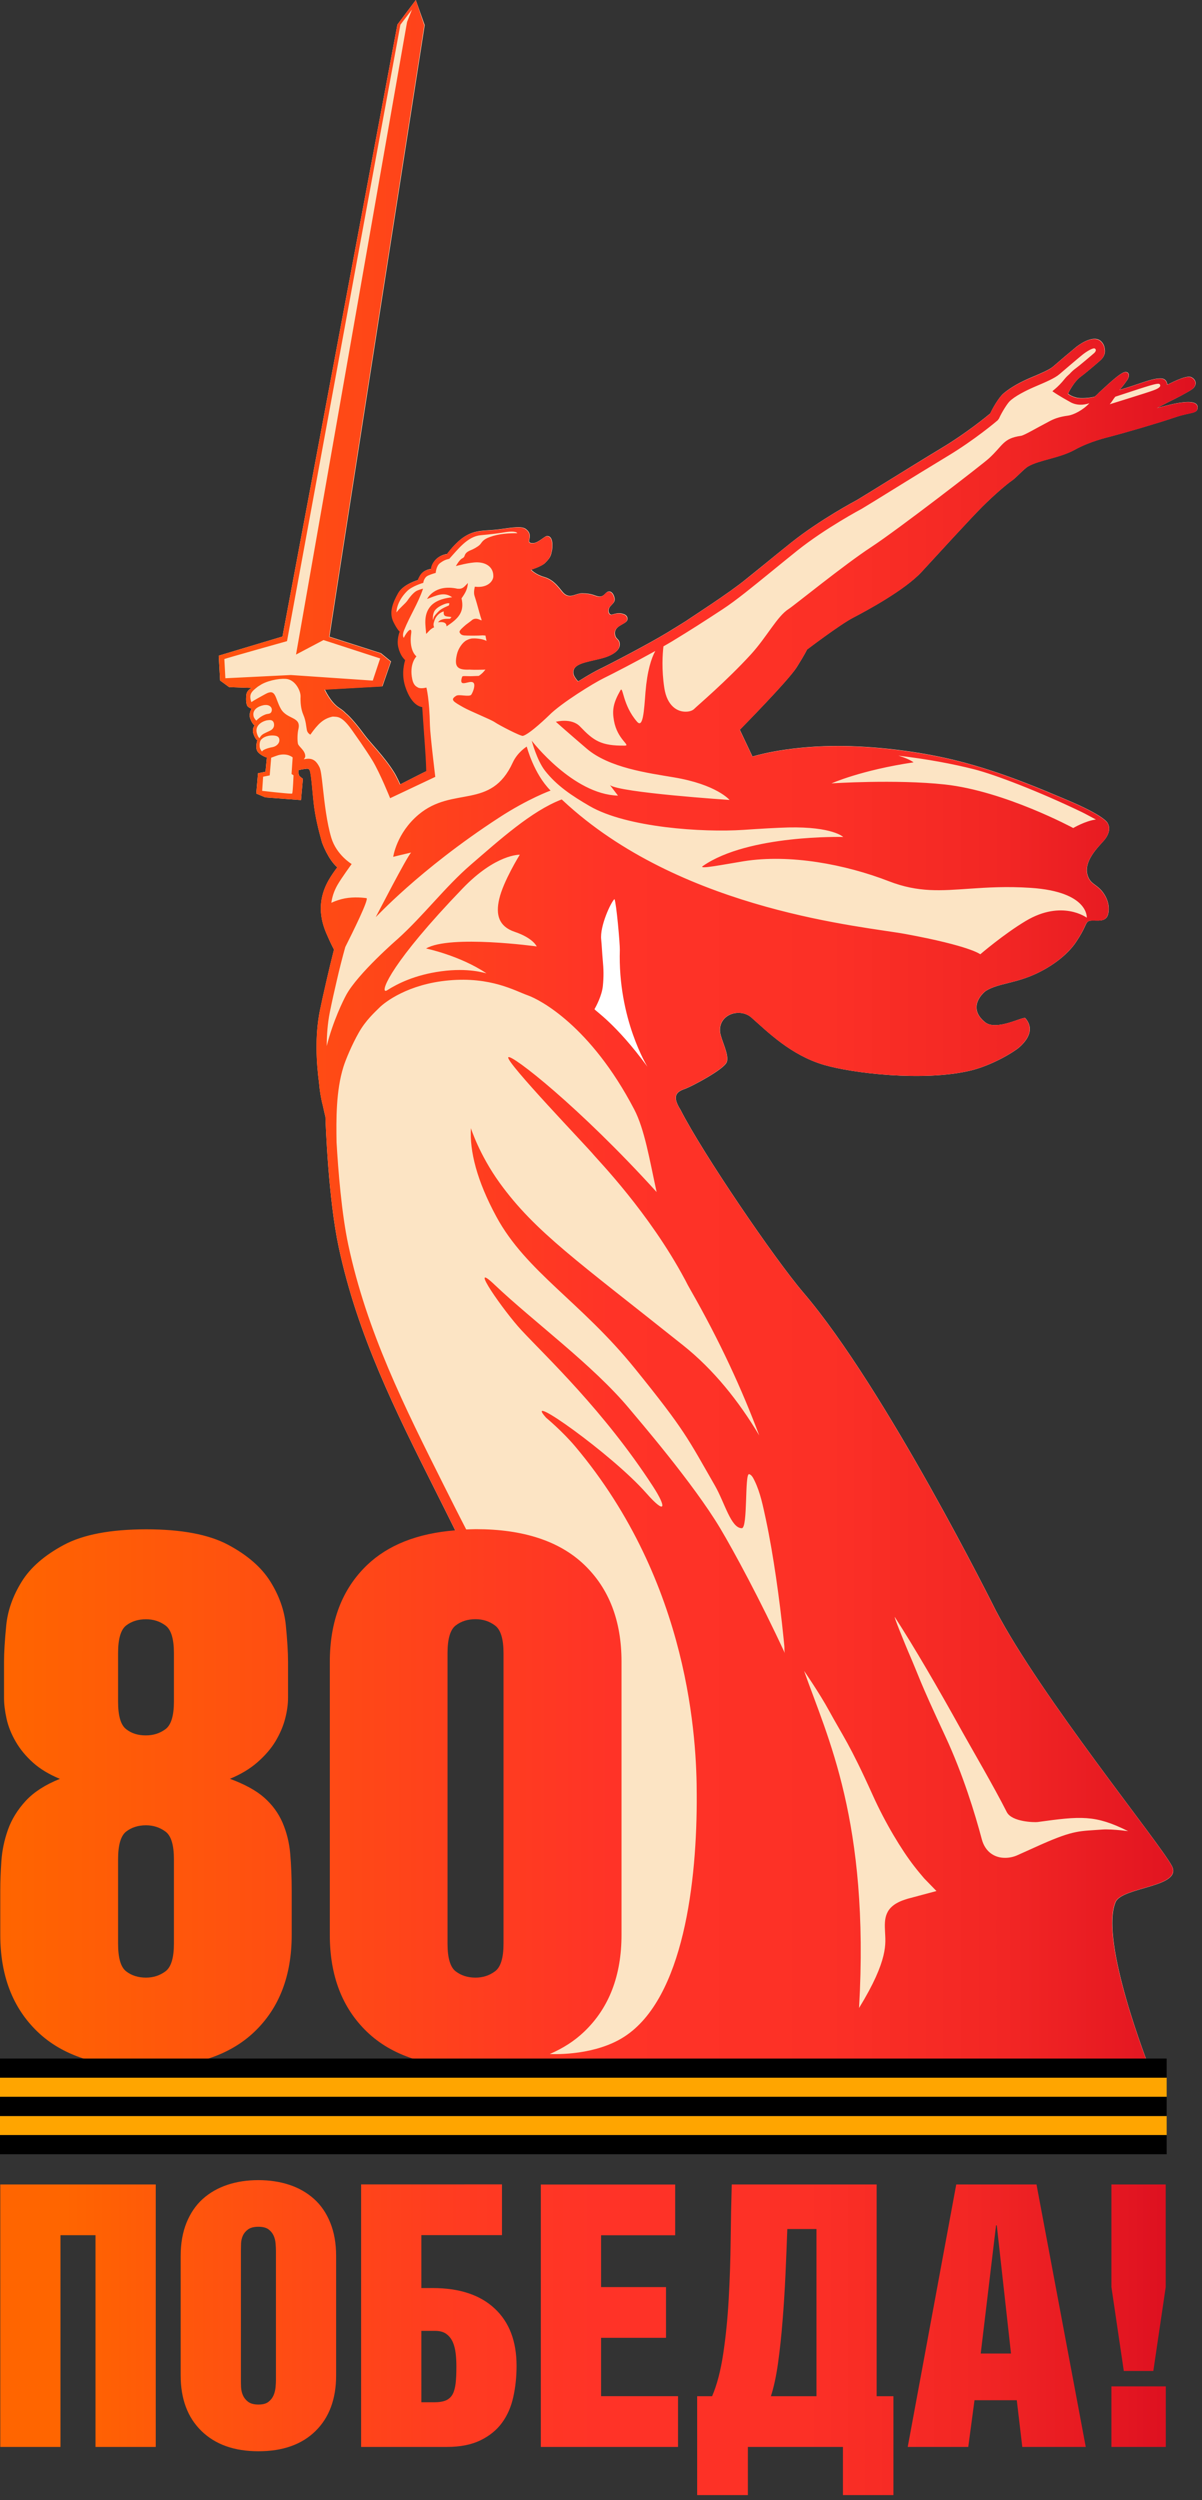 <?xml version="1.0" encoding="utf-8"?>
<!-- Generator: Adobe Illustrator 28.4.1, SVG Export Plug-In . SVG Version: 6.00 Build 0)  -->
<svg version="1.1" id="Layer_1" xmlns="http://www.w3.org/2000/svg" xmlns:xlink="http://www.w3.org/1999/xlink" x="0px" y="0px"
	 viewBox="0 0 164 341" style="enable-background:new 0 0 164 341;" xml:space="preserve">
<rect x="0" y="0" width="164" height="341" fill="#333333" stroke="none"/>
<style type="text/css">
	.st0{fill:#FCE4C4;}
	
		.st1{clip-path:url(#SVGID_00000049200412498177759530000010655395848509783183_);fill:url(#SVGID_00000178923669984881964340000005500985894716536241_);}
	
		.st2{clip-path:url(#SVGID_00000038382909919170652000000018087238974350256269_);fill:url(#SVGID_00000074419495015581603350000000441493125456215230_);}
	.st3{fill:#FFA500;}
	.st4{fill:#FFFFFF;}
</style>
<g>
	<g>
		<path class="st0" d="M157.88,55.64c0.64-0.34,1.21-0.63,1.43-0.75c0.86-0.43,1.63-0.81,2.02-1.03c1.25-0.69,1.61-0.87,1.77-1.36
			c0.13-0.41-0.09-0.84-0.56-1.06c-0.78-0.36-3.25,1.08-3.26,1.01c-0.06-0.47-0.32-0.84-0.93-0.84c-0.71-0.01-1.61,0.26-2.92,0.71
			c-1.2,0.41-2.39,0.78-2.66,0.85c0.67-0.8,0.86-1.1,0.86-1.1s0.64-0.73,0.3-1.19c-0.09-0.12-0.32-0.2-0.58-0.1
			c-0.57,0.2-1.6,1.1-3.36,2.73c-0.22,0.21-0.32,0.37-0.66,0.6c-0.66,0.17-1.89,0.28-2.53,0.1c-0.51-0.14-0.85-0.33-1.08-0.52
			c0.03-0.04,0.73-1.59,1.79-2.36c0.68-0.49,2.56-2.11,2.72-2.27c0.65-0.67,0.55-1.21,0.49-1.57c-0.06-0.43-0.3-0.82-0.63-1.06
			c-1.13-0.78-3.09,0.76-3.31,0.94c-0.45,0.36-2.5,2.1-3.14,2.66c-0.46,0.4-1.8,0.97-2.68,1.34l-0.52,0.22
			c-1.1,0.48-2.49,1.19-3.52,2.07c-0.7,0.6-1.55,2.15-1.81,2.73c-0.58,0.48-3.28,2.69-6.55,4.66c-2.47,1.49-5.1,3.12-7.38,4.53
			c-1.7,1.05-3.2,1.98-4.26,2.62c-0.2,0.11-5,2.65-8.97,5.81c-1.21,0.96-2.38,1.92-3.51,2.84c-0.94,0.76-1.81,1.47-2.65,2.14
			c-2.34,1.93-7.64,5.31-8.22,5.73c-0.78,0.49-1.6,0.99-2.53,1.56c-2.5,1.52-7.79,4.28-9.26,4.99c-0.58,0.28-1.61,0.86-2.75,1.58
			c-0.04,0.02-0.08,0.04-0.12,0.06l-0.03,0.02c-0.3-0.32-0.59-0.76-0.63-1.03c-0.22-1.4,1.73-1.57,3.81-2.1
			c1.39-0.35,2.51-1.03,2.51-1.88c-0.01-0.79-0.48-0.67-0.62-1.25c-0.34-1.34,1.4-1.46,1.64-2.08c0.08-0.22,0.05-0.66-0.5-0.84
			c-0.55-0.18-0.82-0.15-1.58,0.07c-0.4,0.12-0.7-0.62-0.22-1.14c0.48-0.51,0.69-0.67,0.54-1.23c-0.22-0.77-0.69-0.89-0.98-0.71
			c-0.29,0.18-0.53,0.69-1.12,0.62c-0.59-0.07-0.85-0.43-2.32-0.44c-0.87,0-1.57,0.76-2.42,0.04c-0.51-0.44-1.2-1.83-2.75-2.27
			c-1.19-0.34-1.76-0.99-1.76-0.99s1.45-0.46,1.9-0.92c0.85-0.85,0.78-1.08,0.93-1.67c0.06-0.25,0.3-2.13-0.74-1.99
			c-0.26,0.04-1.17,0.91-1.76,0.95c-0.59,0.04-0.68-0.15-0.59-0.47c0.19-0.71-0.01-1.11-0.5-1.47c-0.68-0.49-2.52-0.04-4.1,0.12
			c-1.56,0.16-2.77,0.01-4.23,0.94c-1.26,0.8-2.38,2.37-2.38,2.37s-1.12,0.08-1.81,1.09c-0.35,0.51-0.35,0.95-0.35,0.95
			s-1.04,0.04-1.54,0.94c-0.27,0.5-0.26,0.57-0.26,0.57s-2,0.55-2.69,1.78c-0.75,1.34-1.27,2.67-0.6,3.98
			c0.56,1.09,0.83,1.25,0.83,1.25s-0.46,1.07-0.19,2.16c0.3,1.23,0.85,1.62,0.93,1.74c-0.08,0.28-0.57,1.83,0.02,3.62
			c0.91,2.77,2.31,2.77,2.31,2.77s0.21,3.32,0.37,5.33c0.15,2.01,0.19,3.42,0.19,3.42c-0.03-0.01-3.6,1.82-3.6,1.82
			s-0.47-1.05-0.83-1.63c-1.37-2.2-3.28-4.06-4.08-5.16c-0.8-1.1-1.88-2.42-2.55-2.94c-0.15-0.17-0.42-0.41-0.9-0.72
			c-1.16-0.77-1.93-2.49-1.93-2.49l7.86-0.44l1.17-3.38l-1.38-1.13l-7.02-2.25c1.2-7.96,12.99-83.41,12.99-83.41L56.73,0l-0.01,0.02
			l-0.03,0.02l0,0.02l-2.47,3.29L38.54,86.82l-8.7,2.61l0.19,3.39l1.19,0.87l0.03,0.03l3.09,0.11c-0.28,0.15-0.67,0.43-0.73,0.92
			c-0.05,0.49-0.09,1.42,0.25,1.67c0.34,0.25,0.47,0.24,0.47,0.24s-0.44,0.65-0.19,1.35c0.25,0.7,0.59,0.95,0.59,0.95
			s-0.39,0.43-0.15,1.14c0.24,0.71,0.53,0.89,0.53,0.89s-0.36,1.04,0.07,1.57c0.43,0.53,1.23,0.77,1.23,0.77l-0.19,1.93l-1.02,0.21
			l-0.24,2.77l1.24,0.52l4.87,0.37l0.26-2.91c0,0-0.45-0.3-0.52-0.46c-0.08-0.16-0.09-0.45-0.06-0.72c0.23-0.05,0.64-0.14,1.02-0.18
			c0.27-0.04,0.41,0.02,0.52,0.29c0.22,0.85,0.34,2.84,0.51,4.37c0.21,1.88,0.65,3.65,1.13,5.38c0.03,0.09,0.85,2.35,2.09,3.4
			c-0.34,0.45-0.82,1.12-1.18,1.76c-1.82,3.2-0.92,5.95-0.14,7.63c0.26,0.61,0.55,1.22,0.87,1.83c-0.58,2.24-1.61,6.74-1.93,8.35
			c-0.68,3.4-0.48,7.04-0.11,9.83c0.09,1.06,0.26,2.13,0.52,3.1c0.16,0.78,0.3,1.33,0.35,1.53c0.03,1,0.4,11.2,1.81,17.77
			c2.56,12.01,7.73,22.32,13.2,33.23c6.55,13.06,13.31,26.56,16.34,44.41c2.27,13.42-2.4,32.77-2.44,32.96l-0.2,0.82l1.38,0.01
			c-0.05,0.01-0.09,0.01-0.14,0.02c0,0,23.52,0.13,45.47,0.25l34.99,0.21h0c0.03,0,0.06-0.01,0.09-0.02c0.98,0,1.64,0.01,1.92,0.01
			c0,0-6.83-17.24-4.61-22.55c0.88-2.11,9.28-2.02,7.66-4.99c-1.78-3.27-17.88-23.09-23.99-34.78
			c-0.17-0.33-15.05-30.25-26.26-43.37c-3.99-4.67-13.75-19.01-16.77-24.94c-1.39-2.17-0.21-2.55,0.71-2.89
			c0.86-0.32,5.22-2.61,5.6-3.61c0.38-1-0.8-3.06-0.91-4.11c-0.25-2.41,2.71-3.36,4.29-1.96c2.21,1.95,5.36,5.11,9.86,6.44
			c3.88,1.14,13.54,2.31,19.94,0.8c3.03-0.71,6.06-2.59,6.74-3.2c1.55-1.38,1.87-2.76,0.82-3.97c-0.26-0.3-3.94,1.81-5.5,0.55
			c-2.56-2.07-0.13-4.11,0.1-4.26c1.72-1.08,4.14-1,7.16-2.49c3.25-1.6,4.71-3.51,5.13-4.14c1.3-1.92,1.27-2.52,1.63-2.82
			c0.56-0.46,2.35,0.39,2.75-0.94c0.24-0.78,0.15-2.04-0.8-3.21c-0.81-0.99-1.56-0.97-1.95-2.1c-0.67-1.93,1.4-3.9,2.21-4.83
			c0.73-0.84,0.86-1.73,0.54-2.27l0,0c0-0.04-0.17-1-5.87-3.37c-2.95-1.23-8.71-3.77-15.12-5.33c-5.9-1.44-12.34-1.98-16.62-1.91
			c-6.85,0.11-10.89,1.44-10.89,1.44l-1.73-3.66c0,0,6.62-6.71,7.76-8.52c1.14-1.81,1.41-2.42,1.41-2.42s4.49-3.42,6.31-4.36
			c1.81-0.94,7.04-3.76,9.33-6.24c2.28-2.48,6.64-7.25,8.25-8.86c1.61-1.61,3.42-3.15,4.03-3.56c0.61-0.4,1.64-1.6,2.25-1.96
			c1.49-0.88,4.3-1.14,6.37-2.28c2.08-1.14,4.22-1.63,4.94-1.82c1.78-0.46,6.5-1.83,8.8-2.62c2.09-0.71,2.96-0.43,3.02-1.27
			C163.54,53.9,158.57,55.5,157.88,55.64"/>
	</g>
	<g>
		<defs>
			<path id="SVGID_1_" d="M151.64,333.75h7.42v-8.26h-7.42V333.75z M0.04,297.95v35.8h8.21v-28.88h4.78v28.88h8.22v-35.8H0.04z
				 M57.49,317.92h1.89c0.63,0,1.14,0.14,1.52,0.42s0.67,0.65,0.87,1.09c0.2,0.45,0.33,0.96,0.4,1.54c0.07,0.58,0.1,1.19,0.1,1.82
				c0,0.9-0.03,1.65-0.1,2.26c-0.07,0.61-0.2,1.11-0.4,1.49c-0.2,0.38-0.5,0.66-0.9,0.85c-0.4,0.18-0.95,0.27-1.64,0.27h-1.74
				V317.92z M49.27,297.95v35.8h11.7c1.82,0,3.35-0.3,4.58-0.9c1.23-0.6,2.21-1.39,2.94-2.39c0.73-0.99,1.24-2.16,1.54-3.51
				c0.3-1.34,0.45-2.76,0.45-4.26c0-3.35-0.99-5.96-2.99-7.82c-1.99-1.86-4.81-2.79-8.46-2.79h-1.54v-7.22h11v-6.92H49.27z
				 M73.79,297.95v35.8h18.72v-6.92h-10.5v-7.96h8.86v-6.92h-8.86v-7.07h10.11v-6.92H73.79z M106.15,322.35
				c0.25-1.79,0.46-3.72,0.62-5.77c0.17-2.06,0.3-4.17,0.4-6.35c0.1-2.17,0.18-4.24,0.25-6.2h3.98v22.8h-6.22
				C105.57,325.63,105.9,324.14,106.15,322.35 M99.84,297.95c-0.07,2.39-0.12,4.95-0.15,7.67c-0.03,2.72-0.12,5.4-0.27,8.04
				c-0.15,2.64-0.4,5.11-0.75,7.42c-0.35,2.31-0.85,4.22-1.51,5.75h-2.04v13.49h6.92v-6.57h12.97v6.57h6.89v-13.49h-2.29v-28.88
				H99.84z M135.9,303.53h0.1l1.94,17.48h-4.13L135.9,303.53z M130.47,297.95l-6.62,35.8h8.26l0.85-6.37h5.77l0.75,6.37h8.66
				l-6.72-35.8H130.47z M151.64,297.95v13.99l1.69,11.45h4.03l1.69-11.45v-13.99H151.64z M33.86,327.6
				c-0.33-0.25-0.57-0.55-0.72-0.9c-0.15-0.35-0.23-0.71-0.25-1.1c-0.02-0.38-0.02-0.69-0.02-0.92v-17.67c0-0.3,0.01-0.64,0.02-1.02
				c0.02-0.38,0.1-0.74,0.25-1.07c0.15-0.33,0.39-0.61,0.72-0.85c0.33-0.23,0.8-0.35,1.4-0.35s1.05,0.12,1.37,0.35
				c0.31,0.23,0.55,0.52,0.7,0.85c0.15,0.33,0.24,0.69,0.27,1.07c0.03,0.38,0.05,0.72,0.05,1.02v17.67c0,0.23-0.02,0.54-0.05,0.92
				c-0.04,0.38-0.12,0.75-0.27,1.1c-0.15,0.35-0.38,0.65-0.7,0.9c-0.32,0.25-0.77,0.37-1.37,0.37S34.2,327.85,33.86,327.6
				 M31.03,298c-1.29,0.43-2.41,1.07-3.36,1.92c-0.95,0.85-1.68,1.93-2.22,3.24c-0.53,1.31-0.8,2.83-0.8,4.55v16.28
				c0,3.22,0.95,5.75,2.84,7.59c1.89,1.84,4.48,2.76,7.77,2.76c3.32,0,5.92-0.92,7.79-2.76c1.87-1.84,2.81-4.37,2.81-7.59v-16.28
				c0-1.73-0.27-3.24-0.8-4.55c-0.53-1.31-1.27-2.39-2.22-3.24c-0.95-0.85-2.07-1.49-3.36-1.92c-1.3-0.43-2.71-0.64-4.23-0.64
				C33.73,297.36,32.32,297.57,31.03,298"/>
		</defs>
		<clipPath id="SVGID_00000127035484353939780280000016410181819011495358_">
			<use xlink:href="#SVGID_1_"  style="overflow:visible;"/>
		</clipPath>
		
			<linearGradient id="SVGID_00000141449912266438669740000014394161455616151971_" gradientUnits="userSpaceOnUse" x1="-61.666" y1="652.183" x2="-60.495" y2="652.183" gradientTransform="matrix(135.748 0 0 -135.748 8371.126 88851.562)">
			<stop  offset="0" style="stop-color:#FF6500"/>
			<stop  offset="0.05" style="stop-color:#FF6500"/>
			<stop  offset="0.166" style="stop-color:#FF550D"/>
			<stop  offset="0.38" style="stop-color:#FF3C20"/>
			<stop  offset="0.51" style="stop-color:#FF3327"/>
			<stop  offset="0.692" style="stop-color:#FC3026"/>
			<stop  offset="0.841" style="stop-color:#F22624"/>
			<stop  offset="0.977" style="stop-color:#E21521"/>
			<stop  offset="1" style="stop-color:#DE1120"/>
		</linearGradient>
		
			<rect x="0.04" y="297.36" style="clip-path:url(#SVGID_00000127035484353939780280000016410181819011495358_);fill:url(#SVGID_00000141449912266438669740000014394161455616151971_);" width="159.02" height="42.96"/>
	</g>
	<g>
		<defs>
			<path id="SVGID_00000019673046710697491780000010383615457733579392_" d="M17.21,268.88c-0.74-0.57-1.1-1.83-1.1-3.78v-11.5
				c0-1.95,0.37-3.21,1.1-3.78c0.74-0.57,1.64-0.86,2.71-0.86c1,0,1.89,0.29,2.66,0.86c0.77,0.57,1.15,1.83,1.15,3.78v11.5
				c0,1.95-0.39,3.21-1.15,3.78c-0.77,0.57-1.66,0.86-2.66,0.86C18.85,269.74,17.94,269.45,17.21,268.88 M17.21,235.85
				c-0.74-0.57-1.1-1.82-1.1-3.76v-6.62c0-1.94,0.37-3.19,1.1-3.76c0.74-0.57,1.64-0.85,2.71-0.85c1,0,1.89,0.28,2.66,0.85
				c0.77,0.57,1.15,1.83,1.15,3.76v6.62c0,1.94-0.39,3.2-1.15,3.76c-0.77,0.57-1.66,0.85-2.66,0.85
				C18.85,236.71,17.94,236.43,17.21,235.85 M8.73,210.71c-2.64,1.41-4.57,3.08-5.77,5.02c-1.2,1.94-1.91,3.93-2.11,5.97
				c-0.2,2.04-0.3,3.7-0.3,4.97v4.92c0,0.87,0.12,1.82,0.35,2.86c0.23,1.04,0.65,2.08,1.25,3.11c0.6,1.04,1.39,1.99,2.36,2.86
				c0.97,0.87,2.19,1.6,3.66,2.21c-2.01,0.8-3.56,1.81-4.67,3.01c-1.1,1.2-1.91,2.51-2.41,3.91c-0.5,1.41-0.8,2.83-0.9,4.27
				c-0.1,1.44-0.15,2.8-0.15,4.07v6.02c0,5.55,1.69,9.95,5.07,13.2c3.38,3.25,8.31,4.87,14.81,4.87c6.49,0,11.42-1.62,14.81-4.87
				c3.38-3.24,5.07-7.64,5.07-13.2v-6.02c0-1.81-0.07-3.48-0.2-5.02c-0.13-1.54-0.49-2.96-1.05-4.27c-0.57-1.31-1.4-2.44-2.51-3.42
				c-1.1-0.97-2.66-1.82-4.67-2.56c1.47-0.6,2.72-1.35,3.76-2.26c1.03-0.9,1.86-1.86,2.46-2.86c0.6-1.01,1.04-2.02,1.31-3.06
				c0.27-1.04,0.4-1.99,0.4-2.86v-4.92c0-1.27-0.1-2.93-0.3-4.97c-0.2-2.04-0.9-4.03-2.11-5.97c-1.21-1.94-3.13-3.61-5.77-5.02
				c-2.65-1.41-6.37-2.11-11.19-2.11C15.1,208.6,11.37,209.3,8.73,210.71 M69.96,104.01c-2.98,6.5-8.15,3.16-12.84,7.09
				c-3.03,2.54-3.47,5.77-3.47,5.77s1.3-0.33,2.45-0.59c-0.55,0.5-4.71,8.6-4.83,8.8c-0.12,0.21,5.8-6.39,16.82-13.56
				c3.96-2.58,7.03-3.69,7.03-3.69c-2.3-2.3-3.25-6-3.25-6S70.62,102.58,69.96,104.01 M59.42,83.15c0.46-0.51,1.32-0.81,1.58-0.86
				c0.27-0.05,0.32,0.03,0.32,0.03c-0.03,0.09-0.05,0.18-0.08,0.27c0,0-0.97,0.37-1.36,0.76c-0.4,0.4-0.63,0.67-0.7,0.87
				c-0.06,0.21-0.11,0.34-0.11,0.34S58.96,83.65,59.42,83.15 M62.41,80.3c-3.14-0.69-4.14,1.4-4.14,1.4
				c1.27-0.47,2.33-1.04,3.42-0.23c-0.73,0.07-2.17,0.31-2.95,1.22c-1.03,1.21-0.65,2.74-0.6,3.73c0.01,0.17,0.54-0.69,1.08-0.84
				c-0.11-0.37-0.09-0.51,0.05-0.91c0.19-0.65,0.74-1.13,1.27-1.28c-0.06,0.78,0.3,0.65,1.06,0.77c-0.06,0.08-0.12,0.15-0.19,0.23
				c-0.1,0.01-0.19,0.01-0.29,0.01c-0.19,0-0.38,0-0.57,0.04c-0.26,0.06-0.55,0.12-0.78,0.44c0.71-0.11,1.17,0.05,1.15,0.56
				c1.67-1.1,2.47-1.98,2.05-3.83c0.5-0.7,0.81-1.22,0.87-2.09C63.32,80.03,63.17,80.37,62.41,80.3 M109.71,227.9
				c0,0,2.12,3.07,3.4,5.42c1.89,3.47,2.8,4.51,5.96,11.52c1.71,3.8,3.94,7.49,5.66,9.7c0.54,0.7,1,1.23,1.36,1.66l1.68,1.73
				l-3.93,1.05c-0.13,0.04-0.26,0.09-0.4,0.13c-2.85,0.94-2.76,2.69-2.69,4.33c0.06,1.58,0.54,3.79-3.54,10.44
				C118.66,248.38,112.86,236.89,109.71,227.9 M62.17,268.88c-0.74-0.57-1.11-1.83-1.11-3.77v-39.63c0-1.94,0.37-3.2,1.11-3.77
				c0.73-0.57,1.64-0.86,2.71-0.86c1,0,1.89,0.28,2.66,0.86c0.77,0.57,1.16,1.83,1.16,3.77v39.63c0,1.95-0.39,3.2-1.16,3.77
				c-0.77,0.57-1.66,0.86-2.66,0.86C63.81,269.74,62.91,269.45,62.17,268.88 M133.96,250.88c-0.93-3.5-2.57-8.87-4.98-14.05
				c-3.81-8.18-3.38-7.68-5.05-11.52c-0.28-0.65-2.19-5.3-1.81-4.7c2.58,3.99,5.78,9.47,9.16,15.57c1.2,2.16,4.33,7.51,6.08,10.97
				c0.69,1.37,3.79,1.42,4.19,1.37c5.89-0.81,7.85-1.02,12.37,1.24c0,0-0.42-0.05-1.01-0.12c-0.76-0.07-1.78-0.15-2.5-0.1
				c-3.09,0.24-3.78,0.02-8.37,2.05c-0.65,0.29-1.92,0.86-3.2,1.44c-0.55,0.25-1.13,0.37-1.69,0.37
				C135.73,253.42,134.42,252.61,133.96,250.88 M60.61,202.7c-5.43-10.83-10.56-21.06-13.09-32.91c-0.92-4.31-1.38-10.21-1.6-13.97
				c-0.05-3.09-0.09-7.03,0.94-10.31c0.3-0.97,1.15-3.01,2.1-4.68c0.95-1.67,2.14-2.73,2.81-3.4c0.72-0.72,3.88-3.21,9.47-3.71
				c5.74-0.52,9.04,1.43,10.77,2.04c1.67,0.59,8.57,4.17,14.52,15.55c1.41,2.7,2.08,6.78,3.06,11.28
				c-10.55-11.63-19.89-18.92-20.24-18.38c-0.4,0.61,10.81,12.26,11.68,13.34c0.51,0.63,7.55,7.86,12.41,16.95
				c0.01,0.02,0.02,0.03,0.03,0.05c0.23,0.47,0.48,0.93,0.74,1.38c3.98,6.95,7.04,13.61,9.38,19.86c-2.8-4.7-6.23-8.98-10.37-12.28
				c-14.35-11.45-20.19-15.46-25.04-22.16c-2.8-3.88-3.93-7.47-3.93-7.47c-0.18,3.15,0.81,7.15,3.48,12.08
				c4.07,7.51,11.56,11.62,18.92,20.73c6.84,8.46,7.17,9.46,10.9,15.95c1.33,2.32,2.18,5.8,3.66,5.8c0.85,0,0.37-7.51,1-7.37
				c0.37,0.08,0.6,0.61,0.75,0.91c0.79,1.62,1.15,3.49,1.53,5.23c0.56,2.63,1,5.28,1.39,7.93c0.41,2.8,0.76,5.6,1.04,8.41
				c0.03,0.34,0.07,0.68,0.1,1.01c0.02,0.27-0.03,0.74,0.09,0.98c-3.36-7.27-6.98-13.96-8.86-17.11
				c-3.7-6.17-11.08-14.72-12.4-16.31c-4.97-5.95-13.11-11.89-18.37-16.89c-3.78-3.6,1.28,3.65,3.69,6.23
				c3.4,3.65,11.22,10.96,17.91,21.26c1.9,2.92,1.79,3.99-0.9,0.94c-4.68-5.32-17.14-14.12-13.66-10.28c0,0,2.19,1.81,3.97,3.92
				c15.7,18.66,16.57,40.29,16.57,47.49c0.07,11.74-1.77,27.79-9.9,33.02c-3.9,2.51-9.2,2.39-10.15,2.35
				c1.81-0.78,3.39-1.79,4.72-3.07c3.38-3.24,5.07-7.64,5.07-13.2v-37.25c0-5.55-1.69-9.95-5.07-13.2
				c-3.38-3.24-8.32-4.87-14.81-4.87c-0.45,0-0.88,0.03-1.31,0.04C62.59,206.65,61.6,204.67,60.61,202.7 M63.1,121.2
				c4.55-4.74,7.82-4.62,7.82-4.62s-2.26,3.63-2.81,6.06c-0.49,2.12-0.07,3.72,2.12,4.46c2.52,0.85,3,1.99,3,1.99
				s-11.82-1.63-15.1,0.28c0,0,4.58,0.94,8.25,3.39c-0.27-0.04-2.45-0.79-6.19-0.28c-3.6,0.49-5.98,1.7-7.37,2.59
				c-0.08,0.05-0.15,0.08-0.21,0.08C51.95,135.14,53.45,131.23,63.1,121.2 M124.65,103.98c-0.49-0.35-1.21-0.65-2.07-0.91
				c3.89,0.46,7.44,1.12,10.34,1.86c2.82,0.72,8.77,2.99,14.67,5.83c0.38,0.18,1.3,0.68,1.94,1.02c-1.42,0.17-3.1,1.16-3.1,1.16
				s-9.35-5.05-17.52-5.94c-6.76-0.73-15.46-0.15-15.46-0.15S117.49,105.04,124.65,103.98 M35.77,107.87l0.13-1.93l0.9-0.18
				l0.2-2.41c0.29-0.11,0.72-0.27,0.94-0.34c1.29-0.35,1.99,0.3,1.99,0.3l-0.15,2.26l0.27,0.18c0,0-0.09,2.29-0.18,2.48
				c-0.01,0.01-0.06,0.02-0.15,0.02C38.99,108.24,35.77,107.87,35.77,107.87 M35.43,101.83c-0.08-0.82,0.3-1.04,0.3-1.04
				s0.48-0.52,1.57-0.47c0.73,0.03,0.82,0.36,0.82,0.66c0,0.42-0.41,0.83-0.95,0.93c-0.51,0.08-1.39,0.36-1.41,0.61
				C35.63,102.38,35.45,102.12,35.43,101.83 M35.05,100.02c-0.37-1.27,1.13-1.76,1.44-1.78c0.24-0.02,0.64-0.12,0.83,0.26
				c0.08,0.17,0.26,0.82-0.51,1.18c-0.74,0.35-0.97,0.42-1.23,0.73c-0.06,0.07-0.16,0.24-0.16,0.28
				C35.27,100.57,35.17,100.43,35.05,100.02 M34.61,97.75c-0.31-1.21,1.15-1.56,1.53-1.59c0.25-0.02,0.63,0.01,0.85,0.32
				c0.09,0.13,0.16,0.39,0.02,0.65c-0.16,0.28-0.47,0.2-0.79,0.32c-0.62,0.23-1.04,0.62-1.25,0.84
				C34.8,98.14,34.64,97.86,34.61,97.75 M55.55,80.62c0.7-0.7,2.2-1.12,2.2-1.12s0.07-0.72,0.65-0.99c0.43-0.2,1.05-0.37,1.05-0.37
				s0.05-0.93,0.58-1.33c0.54-0.4,0.84-0.49,1.27-0.59c1.15-1.25,2.48-3.06,4.29-3.22c1.37-0.12,2.75-0.3,3.38-0.42
				c0.17-0.03,1.44-0.21,1.61,0.15c-1.1-0.01-2.46,0.05-3.73,0.51c-1.05,0.37-1.09,0.77-1.38,1.06c-0.29,0.29-0.92,0.62-1.21,0.73
				c-0.29,0.11-0.62,0.29-0.77,0.55c-0.15,0.26-0.07,0.4-0.44,0.59c-0.37,0.18-0.85,1.04-0.85,1.04s1.9-0.53,2.92-0.51
				c1.4,0.03,2.23,0.8,2.19,1.94c-0.03,0.62-0.78,1.6-2.52,1.38c0,0-0.22,0.76-0.04,1.27c0.16,0.47,0.49,1.63,0.66,2.27
				c0.03,0.11,0.06,0.23,0.1,0.35c0.01,0.04,0.02,0.07,0.02,0.07s0,0,0,0.01c0.06,0.19,0.12,0.37,0.17,0.53
				c0.05,0.16-0.08,0.07-0.3-0.02c-0.28-0.12-0.72-0.23-1.12,0.18l-0.72,0.54c-0.35,0.31-0.97,0.8-0.85,1.04
				c0.12,0.24,0.26,0.36,0.61,0.41c0.32,0.04,2.04,0.04,2.55-0.01c0.12,0.01,0.25,0.02,0.37,0.03c0,0,0,0,0,0
				c-0.01,0.01,0.06,0.31,0.14,0.73c-0.62-0.35-1.78-0.36-1.81-0.34c-0.33-0.01-0.62,0.1-0.93,0.26c-0.52,0.27-1.13,1.11-1.31,1.96
				c-0.35,1.6-0.01,2.12,1.81,2.03c0,0,0.01,0.01,0.01,0.01c0.84,0.04,1.26,0,1.91,0c0.05,0,0.11-0.01,0.17-0.02
				c-0.41,0.58-0.91,0.87-0.91,0.87s-0.41,0.01-0.58,0.02c-0.44,0.03-0.78,0.02-1.04,0.01c-0.4-0.01-0.6-0.03-0.65,0.1
				c-0.35,1.04,0.16,0.91,0.7,0.78c0.38-0.09,0.78-0.18,0.92,0.13c0.15,0.33-0.09,1.07-0.36,1.51c-0.13,0.2-0.61,0.16-1.08,0.12
				c-0.4-0.04-0.8-0.07-0.98,0.04c-0.87,0.54-0.43,0.78,0.96,1.57c0.98,0.56,3.7,1.63,4.29,2.03c0.58,0.4,3.56,1.95,3.85,1.87
				c0.93-0.24,3.49-2.73,3.56-2.8c1.66-1.68,6.12-4.42,7.48-5.08c1.11-0.54,4.38-2.23,7.02-3.7c-0.54,0.99-1.1,2.69-1.34,5.61
				c-0.2,2.66-0.34,4.96-1.15,4.04c-2-2.29-1.89-4.95-2.27-4.28c-1.01,1.78-1.13,2.73-0.88,4.14c0.46,2.59,2.35,3.39,1.47,3.4
				c-3.23,0.04-4.25-0.67-6.09-2.6c-1.17-1.23-3.31-0.65-3.31-0.65s1.81,1.61,4.21,3.66c3.07,2.62,8.35,3.32,11.85,3.91
				c5.89,0.98,7.64,3.09,7.64,3.09s-15.06-1-16.32-2.03l1.1,1.44c-6.16-0.17-11.77-7.49-11.77-7.49s0.69,2.65,1.81,4.09
				c1.6,2.04,3.64,3.4,6.1,4.83c5.06,2.93,15.4,3.61,20.98,3.24c2.18-0.15,4.55-0.29,6.12-0.33c6.04-0.13,7.49,1.3,7.49,1.3
				s-12.94-0.36-19.15,3.96c-0.72,0.5,2.85-0.21,5.56-0.65c6.31-1.01,13.87,0.42,19.83,2.73c4.02,1.56,7.1,1.28,11.05,1.01
				c2.34-0.16,4.99-0.33,8.31-0.11c7.93,0.53,7.63,4.07,7.63,4.07s-3.37-2.51-8.32,0.44c-3.01,1.8-6.21,4.55-6.21,4.55
				s-1.33-1.13-10.23-2.77c-5.66-1.04-29.78-3.06-45.96-17.51c-0.34-0.31-0.64-0.59-0.92-0.84c-4.08,1.54-8.51,5.55-12.41,8.91
				c-3.49,3.01-6.46,6.96-9.98,10.13c0,0-5.43,4.7-7.02,7.64c-0.37,0.68-1.8,3.54-2.65,6.96c0-1.51,0.12-3.07,0.41-4.56
				c0.33-1.64,0.66-3.09,0.95-4.33c0.35-1.54,0.78-3.22,1.17-4.62c0.94-1.86,3.3-6.62,2.89-6.67c-0.83-0.11-2.17-0.19-3.41,0.14
				c-0.55,0.15-1.01,0.32-1.38,0.5c0.1-0.76,0.34-1.57,0.83-2.43c0.55-0.96,1.94-2.86,1.94-2.86s-2.06-1.23-2.77-3.56
				c-0.63-2.09-0.93-4.8-1.15-6.78c-0.18-1.66-0.28-2.48-0.47-2.87c-0.34-0.68-0.79-1.28-1.82-1.13c-0.1,0.02-0.21,0.03-0.32,0.05
				c0.11-0.14,0.2-0.28,0.2-0.38c0.03-0.82-0.92-1.34-1-1.75c-0.1-0.48-0.07-1.44,0.06-1.97c0.43-1.75-1.54-1.29-2.39-2.78
				c-0.81-1.43-0.64-2.82-2.08-2.03c-0.54,0.3-1.54,0.83-1.94,1.12c-0.39-1.08,0.03-1.45,0.86-2.1l0.01-0.01l0,0h0
				c0.17-0.11,0.39-0.25,0.51-0.32c1.15-0.64,2.86-0.86,3.56-0.71c1.11,0.23,1.8,1.64,1.77,2.38c-0.03,0.74,0.03,1.69,0.38,2.49
				c0.35,0.8,0.39,1.64,0.48,2.08c0.09,0.45,0.48,0.62,0.48,0.62c1.04-1.47,1.77-2.19,3.04-2.46c0.7,0.04,1.28-0.11,2.74,2
				c0.28,0.41,1.7,2.37,2.71,4.03c1.01,1.67,2.39,5.1,2.39,5.1l6.16-2.91c0,0-0.7-5.72-0.73-7.06c-0.06-3.51-0.48-5.12-0.48-5.12
				S57.39,94,57,93.76c-0.17-0.11-0.57-0.25-0.75-1.11c-0.45-2.12,0.57-3.12,0.57-3.12c-0.61-0.53-0.93-1.67-0.72-3.12
				c0.15-1.04-0.57-0.32-1.01,0.59c-0.15-0.21-0.14-0.57,0.04-1.03c0.78-1.96,1.92-3.67,2.59-5.68c0,0-0.41,0.1-0.79,0.26
				c-0.38,0.16-0.87,0.67-1.33,1.35c-0.32,0.47-1.08,1.02-1.5,1.63C54.08,83.48,54.08,82.08,55.55,80.62 M152.17,54.11
				c0,0,2.06-0.68,3.11-1.02c2.69-0.87,2.9-0.86,3.01-0.58c0.13,0.32-0.55,0.6-0.91,0.73c-0.89,0.34-5.4,1.71-5.97,1.9
				C151.74,54.77,151.84,54.5,152.17,54.11 M90.64,93.84c-0.39-2.53-0.24-4.64-0.12-5.68c0.45-0.25,0.86-0.5,1.22-0.71
				c2.58-1.57,4.26-2.65,6.84-4.34c1.85-1.21,4.1-3.06,6.72-5.19c1.12-0.91,2.29-1.87,3.49-2.83c3.87-3.08,8.71-5.65,8.8-5.7
				c1.1-0.66,2.6-1.59,4.31-2.65c2.28-1.41,4.91-3.03,7.38-4.52c3.77-2.27,6.71-4.78,6.84-4.89l0.18-0.24
				c0.41-0.92,1.12-2,1.41-2.31c0.7-0.73,2.35-1.54,3.29-1.95l0.51-0.22c1.08-0.46,2.41-1.02,3.04-1.57
				c0.64-0.55,2.66-2.27,3.11-2.63c0.58-0.47,1.45-0.99,1.7-0.88c0.02,0.01,0.37,0.18-0.05,0.61c-0.02,0.02-1.92,1.65-2.55,2.11
				c-0.3,0.22-0.57,0.47-0.81,0.74c-0.25,0.22-0.49,0.45-0.65,0.65c-1.09,1.37-1.79,1.67-1.68,1.75c0.97,0.67,2.27,1.37,2.27,1.37
				c0.95,0.61,2.01,0.49,2.74,0.24c-0.85,0.93-2.15,1.59-2.91,1.69c-1.24,0.17-1.9,0.43-2.59,0.8c-1.9,0.99-3.39,1.9-3.85,1.96
				c-2.43,0.34-2.41,1.3-4.36,3.08c-0.8,0.74-12.35,9.66-16.04,12.08c-3.69,2.41-10.53,7.98-11.27,8.45
				c-1.57,0.99-2.97,3.8-5.15,6.19c-3.34,3.65-7.38,7.07-7.73,7.43c-0.22,0.23-0.64,0.39-1.14,0.39
				C92.46,97.11,91.02,96.33,90.64,93.84 M30.61,89.89c0.31-0.13,8.55-2.44,8.55-2.44L54.63,3.37l1.58-2.06l-0.67,1.68L40.39,89.28
				l3.75-1.98l7.73,2.51l-1.01,3.02l-11.18-0.76l-8.93,0.44C30.72,92.01,30.64,90.47,30.61,89.89 M56.73,0l-0.01,0.02l-0.03,0.02
				l0,0.02l-2.47,3.29L38.54,86.82l-8.7,2.61l0.19,3.39l1.19,0.87l0.03,0.03l3.09,0.11c-0.28,0.16-0.67,0.43-0.73,0.92
				c-0.05,0.49-0.09,1.42,0.25,1.67c0.34,0.25,0.47,0.24,0.47,0.24s-0.44,0.65-0.19,1.35c0.25,0.7,0.59,0.95,0.59,0.95
				s-0.39,0.43-0.15,1.14c0.24,0.71,0.53,0.89,0.53,0.89s-0.35,1.04,0.07,1.57c0.43,0.54,1.23,0.77,1.23,0.77l-0.19,1.93l-1.02,0.21
				l-0.24,2.77l1.24,0.52l4.87,0.37l0.26-2.91c0,0-0.45-0.3-0.53-0.46c-0.08-0.16-0.09-0.45-0.06-0.72
				c0.22-0.05,0.64-0.14,1.02-0.19c0.27-0.04,0.41,0.02,0.51,0.29c0.22,0.85,0.34,2.84,0.51,4.36c0.21,1.88,0.65,3.66,1.14,5.38
				c0.03,0.1,0.85,2.35,2.09,3.41c-0.34,0.45-0.82,1.12-1.18,1.76c-1.82,3.2-0.93,5.95-0.14,7.63c0.26,0.61,0.55,1.22,0.87,1.83
				c-0.58,2.25-1.61,6.74-1.93,8.35c-0.68,3.4-0.48,7.04-0.11,9.83c0.09,1.06,0.26,2.13,0.52,3.09c0.17,0.78,0.3,1.33,0.36,1.53
				c0.03,1,0.4,11.2,1.81,17.77c2.56,12.01,7.73,22.32,13.2,33.23c0.9,1.79,1.8,3.6,2.7,5.42c-5.14,0.41-9.16,1.99-12.04,4.75
				c-3.38,3.25-5.07,7.65-5.07,13.2v37.25c0,5.55,1.69,9.95,5.07,13.2c3.38,3.25,8.31,4.87,14.8,4.87c3.17,0,5.97-0.39,8.4-1.17
				l-0.17,0.69l1.38,0.01c-0.05,0-0.09,0.01-0.14,0.02c0,0,23.52,0.13,45.46,0.24l34.99,0.21h0c0.03,0,0.06-0.01,0.09-0.02
				c0.97,0,1.64,0.01,1.92,0.01c0,0-6.83-17.24-4.62-22.55c0.88-2.11,9.28-2.02,7.67-4.99c-1.78-3.27-17.87-23.09-23.99-34.78
				c-0.17-0.33-15.05-30.25-26.26-43.37c-3.99-4.67-13.75-19.01-16.77-24.94c-1.39-2.17-0.21-2.55,0.71-2.89
				c0.86-0.32,5.22-2.61,5.6-3.61c0.38-1-0.8-3.06-0.91-4.11c-0.25-2.41,2.71-3.36,4.29-1.95c2.21,1.95,5.36,5.11,9.86,6.44
				c3.88,1.14,13.54,2.3,19.94,0.8c3.03-0.71,6.06-2.59,6.74-3.2c1.55-1.38,1.87-2.76,0.82-3.97c-0.11-0.12-0.81,0.17-1.7,0.46
				c-1.25,0.41-2.89,0.82-3.8,0.09c-2.56-2.07-0.13-4.11,0.1-4.26c1.72-1.08,4.14-1,7.16-2.48c3.25-1.6,4.71-3.52,5.13-4.14
				c1.3-1.92,1.27-2.53,1.63-2.82c0.21-0.17,0.6-0.16,1.01-0.15c0.7,0.02,1.49,0.04,1.74-0.79c0.24-0.79,0.15-2.04-0.8-3.2
				c-0.81-0.99-1.56-0.97-1.95-2.1c-0.67-1.93,1.4-3.9,2.22-4.83c0.73-0.84,0.85-1.74,0.54-2.27h0c-0.01-0.04-0.18-1-5.87-3.37
				c-2.95-1.22-8.71-3.77-15.12-5.33c-5.9-1.43-12.34-1.98-16.62-1.91c-6.85,0.11-10.89,1.44-10.89,1.44l-1.73-3.65
				c0,0,6.62-6.71,7.76-8.52c1.14-1.81,1.41-2.42,1.41-2.42s4.5-3.42,6.31-4.36c1.81-0.94,7.05-3.76,9.33-6.24
				c2.28-2.48,6.64-7.24,8.25-8.86c1.61-1.61,3.42-3.15,4.03-3.56c0.6-0.4,1.63-1.6,2.25-1.96c1.49-0.88,4.3-1.13,6.37-2.28
				c2.08-1.14,4.22-1.63,4.93-1.82c1.78-0.46,6.5-1.83,8.8-2.62c2.09-0.71,2.96-0.43,3.02-1.27c0.12-1.73-4.85-0.13-5.54,0.01
				c0.64-0.34,1.21-0.63,1.43-0.75c0.86-0.43,1.63-0.8,2.02-1.02c1.25-0.69,1.61-0.87,1.77-1.36c0.13-0.41-0.09-0.84-0.56-1.06
				c-0.43-0.2-1.35,0.14-2.11,0.48c-0.63,0.28-1.15,0.57-1.15,0.53c-0.06-0.47-0.32-0.84-0.93-0.84c-0.71-0.01-1.61,0.26-2.92,0.71
				c-1.2,0.41-2.39,0.78-2.66,0.85c0.67-0.8,0.86-1.1,0.86-1.1s0.64-0.73,0.3-1.19c-0.09-0.12-0.32-0.2-0.58-0.1
				c-0.57,0.2-1.6,1.1-3.36,2.73c-0.22,0.2-0.32,0.37-0.66,0.6c-0.66,0.18-1.89,0.28-2.53,0.11c-0.51-0.15-0.85-0.33-1.08-0.52
				c0.03-0.04,0.73-1.58,1.79-2.36c0.68-0.49,2.55-2.11,2.72-2.27c0.65-0.68,0.55-1.21,0.49-1.57c-0.06-0.43-0.3-0.82-0.63-1.06
				c-1.14-0.79-3.09,0.76-3.31,0.94c-0.45,0.36-2.5,2.1-3.14,2.66c-0.46,0.4-1.8,0.97-2.68,1.34l-0.52,0.22
				c-1.1,0.48-2.49,1.19-3.52,2.07c-0.7,0.6-1.55,2.15-1.81,2.73c-0.58,0.48-3.28,2.69-6.55,4.66c-2.47,1.49-5.1,3.12-7.39,4.53
				c-1.7,1.05-3.2,1.98-4.26,2.62c-0.2,0.11-5,2.65-8.97,5.81c-1.21,0.96-2.38,1.92-3.5,2.84c-0.93,0.77-1.81,1.47-2.65,2.14
				c-2.35,1.93-7.64,5.31-8.22,5.73c-0.78,0.49-1.6,0.99-2.53,1.56c-2.5,1.52-7.79,4.28-9.26,4.99c-0.58,0.28-1.61,0.86-2.75,1.58
				c-0.04,0.02-0.08,0.04-0.12,0.06l-0.03,0.02c-0.3-0.32-0.59-0.76-0.64-1.03c-0.22-1.4,1.73-1.57,3.81-2.1
				c1.39-0.35,2.52-1.03,2.5-1.88c-0.01-0.79-0.47-0.67-0.62-1.25c-0.34-1.34,1.41-1.46,1.64-2.08c0.08-0.22,0.05-0.66-0.5-0.84
				c-0.55-0.18-0.82-0.15-1.58,0.07c-0.4,0.12-0.7-0.62-0.22-1.14c0.48-0.51,0.69-0.67,0.54-1.23c-0.22-0.77-0.69-0.89-0.98-0.71
				c-0.29,0.18-0.54,0.69-1.12,0.62c-0.59-0.07-0.85-0.43-2.32-0.44c-0.3,0-0.57,0.09-0.84,0.18c-0.52,0.17-1.02,0.34-1.58-0.14
				c-0.52-0.44-1.2-1.83-2.75-2.27c-1.18-0.34-1.76-0.99-1.76-0.99s1.45-0.46,1.91-0.92c0.85-0.85,0.78-1.08,0.93-1.67
				c0.06-0.25,0.3-2.14-0.74-1.99c-0.26,0.04-1.17,0.92-1.76,0.95c-0.59,0.04-0.68-0.15-0.59-0.48c0.19-0.71-0.01-1.11-0.51-1.47
				c-0.67-0.49-2.52-0.04-4.1,0.12c-1.56,0.16-2.77,0.01-4.23,0.94c-1.26,0.81-2.38,2.37-2.38,2.37s-1.12,0.08-1.81,1.09
				c-0.35,0.51-0.35,0.95-0.35,0.95s-1.05,0.04-1.54,0.94c-0.27,0.49-0.26,0.57-0.26,0.57s-2,0.55-2.69,1.78
				c-0.75,1.35-1.27,2.67-0.6,3.98c0.55,1.09,0.83,1.25,0.83,1.25s-0.46,1.07-0.19,2.16c0.3,1.23,0.85,1.62,0.93,1.74
				c-0.08,0.28-0.57,1.83,0.02,3.62c0.91,2.77,2.31,2.77,2.31,2.77s0.22,3.32,0.37,5.33c0.15,2.01,0.18,3.42,0.18,3.42
				c-0.03-0.01-3.6,1.82-3.6,1.82s-0.47-1.05-0.83-1.63c-1.37-2.2-3.28-4.06-4.08-5.16c-0.8-1.1-1.88-2.42-2.55-2.94
				c-0.15-0.17-0.42-0.4-0.9-0.72c-1.16-0.77-1.93-2.48-1.93-2.48l7.86-0.44l1.17-3.39l-1.38-1.13l-7.02-2.25
				c1.2-7.96,12.99-83.41,12.99-83.41L56.73,0L56.73,0z"/>
		</defs>
		<clipPath id="SVGID_00000132052684552367558190000015075633034837953951_">
			<use xlink:href="#SVGID_00000019673046710697491780000010383615457733579392_"  style="overflow:visible;"/>
		</clipPath>
		
			<linearGradient id="SVGID_00000068679442442264522750000003683844174964944300_" gradientUnits="userSpaceOnUse" x1="-61.595" y1="652.338" x2="-60.423" y2="652.338" gradientTransform="matrix(139.468 0 0 -139.468 8590.567 91121.031)">
			<stop  offset="0" style="stop-color:#FF6500"/>
			<stop  offset="0.51" style="stop-color:#FF3327"/>
			<stop  offset="0.692" style="stop-color:#FC3026"/>
			<stop  offset="0.841" style="stop-color:#F22624"/>
			<stop  offset="0.977" style="stop-color:#E21521"/>
			<stop  offset="1" style="stop-color:#DE1120"/>
		</linearGradient>
		
			<rect x="0.04" y="0" style="clip-path:url(#SVGID_00000132052684552367558190000015075633034837953951_);fill:url(#SVGID_00000068679442442264522750000003683844174964944300_);" width="163.5" height="281.98"/>
	</g>
	<polygon points="0,280.78 0,281.34 0,283.39 159.18,283.39 159.18,281.34 159.18,280.78 	"/>
	<polygon class="st3" points="0,283.39 0,283.95 0,286 159.18,286 159.18,283.95 159.18,283.39 	"/>
	<polygon class="st3" points="0,288.61 0,289.17 0,291.22 159.18,291.22 159.18,289.17 159.18,288.61 	"/>
	<polygon points="0,286 0,286.56 0,288.61 159.18,288.61 159.18,286.56 159.18,286 	"/>
	<polygon points="0,291.22 0,291.78 0,293.83 159.18,293.83 159.18,291.78 159.18,291.22 	"/>
	<g>
		<path class="st4" d="M82.25,131.09c-0.09-1-0.16-2.38-0.22-2.91c-0.22-1.86,1.35-5.18,1.81-5.55c0.26,0.57,0.75,6.12,0.73,6.93
			c-0.29,9.44,3.77,15.94,3.77,15.94c-4.33-5.91-7.14-7.61-7.23-7.86c0.26-0.43,1.01-1.88,1.14-3.12
			C82.39,133.19,82.35,132.09,82.25,131.09"/>
	</g>
</g>
</svg>
